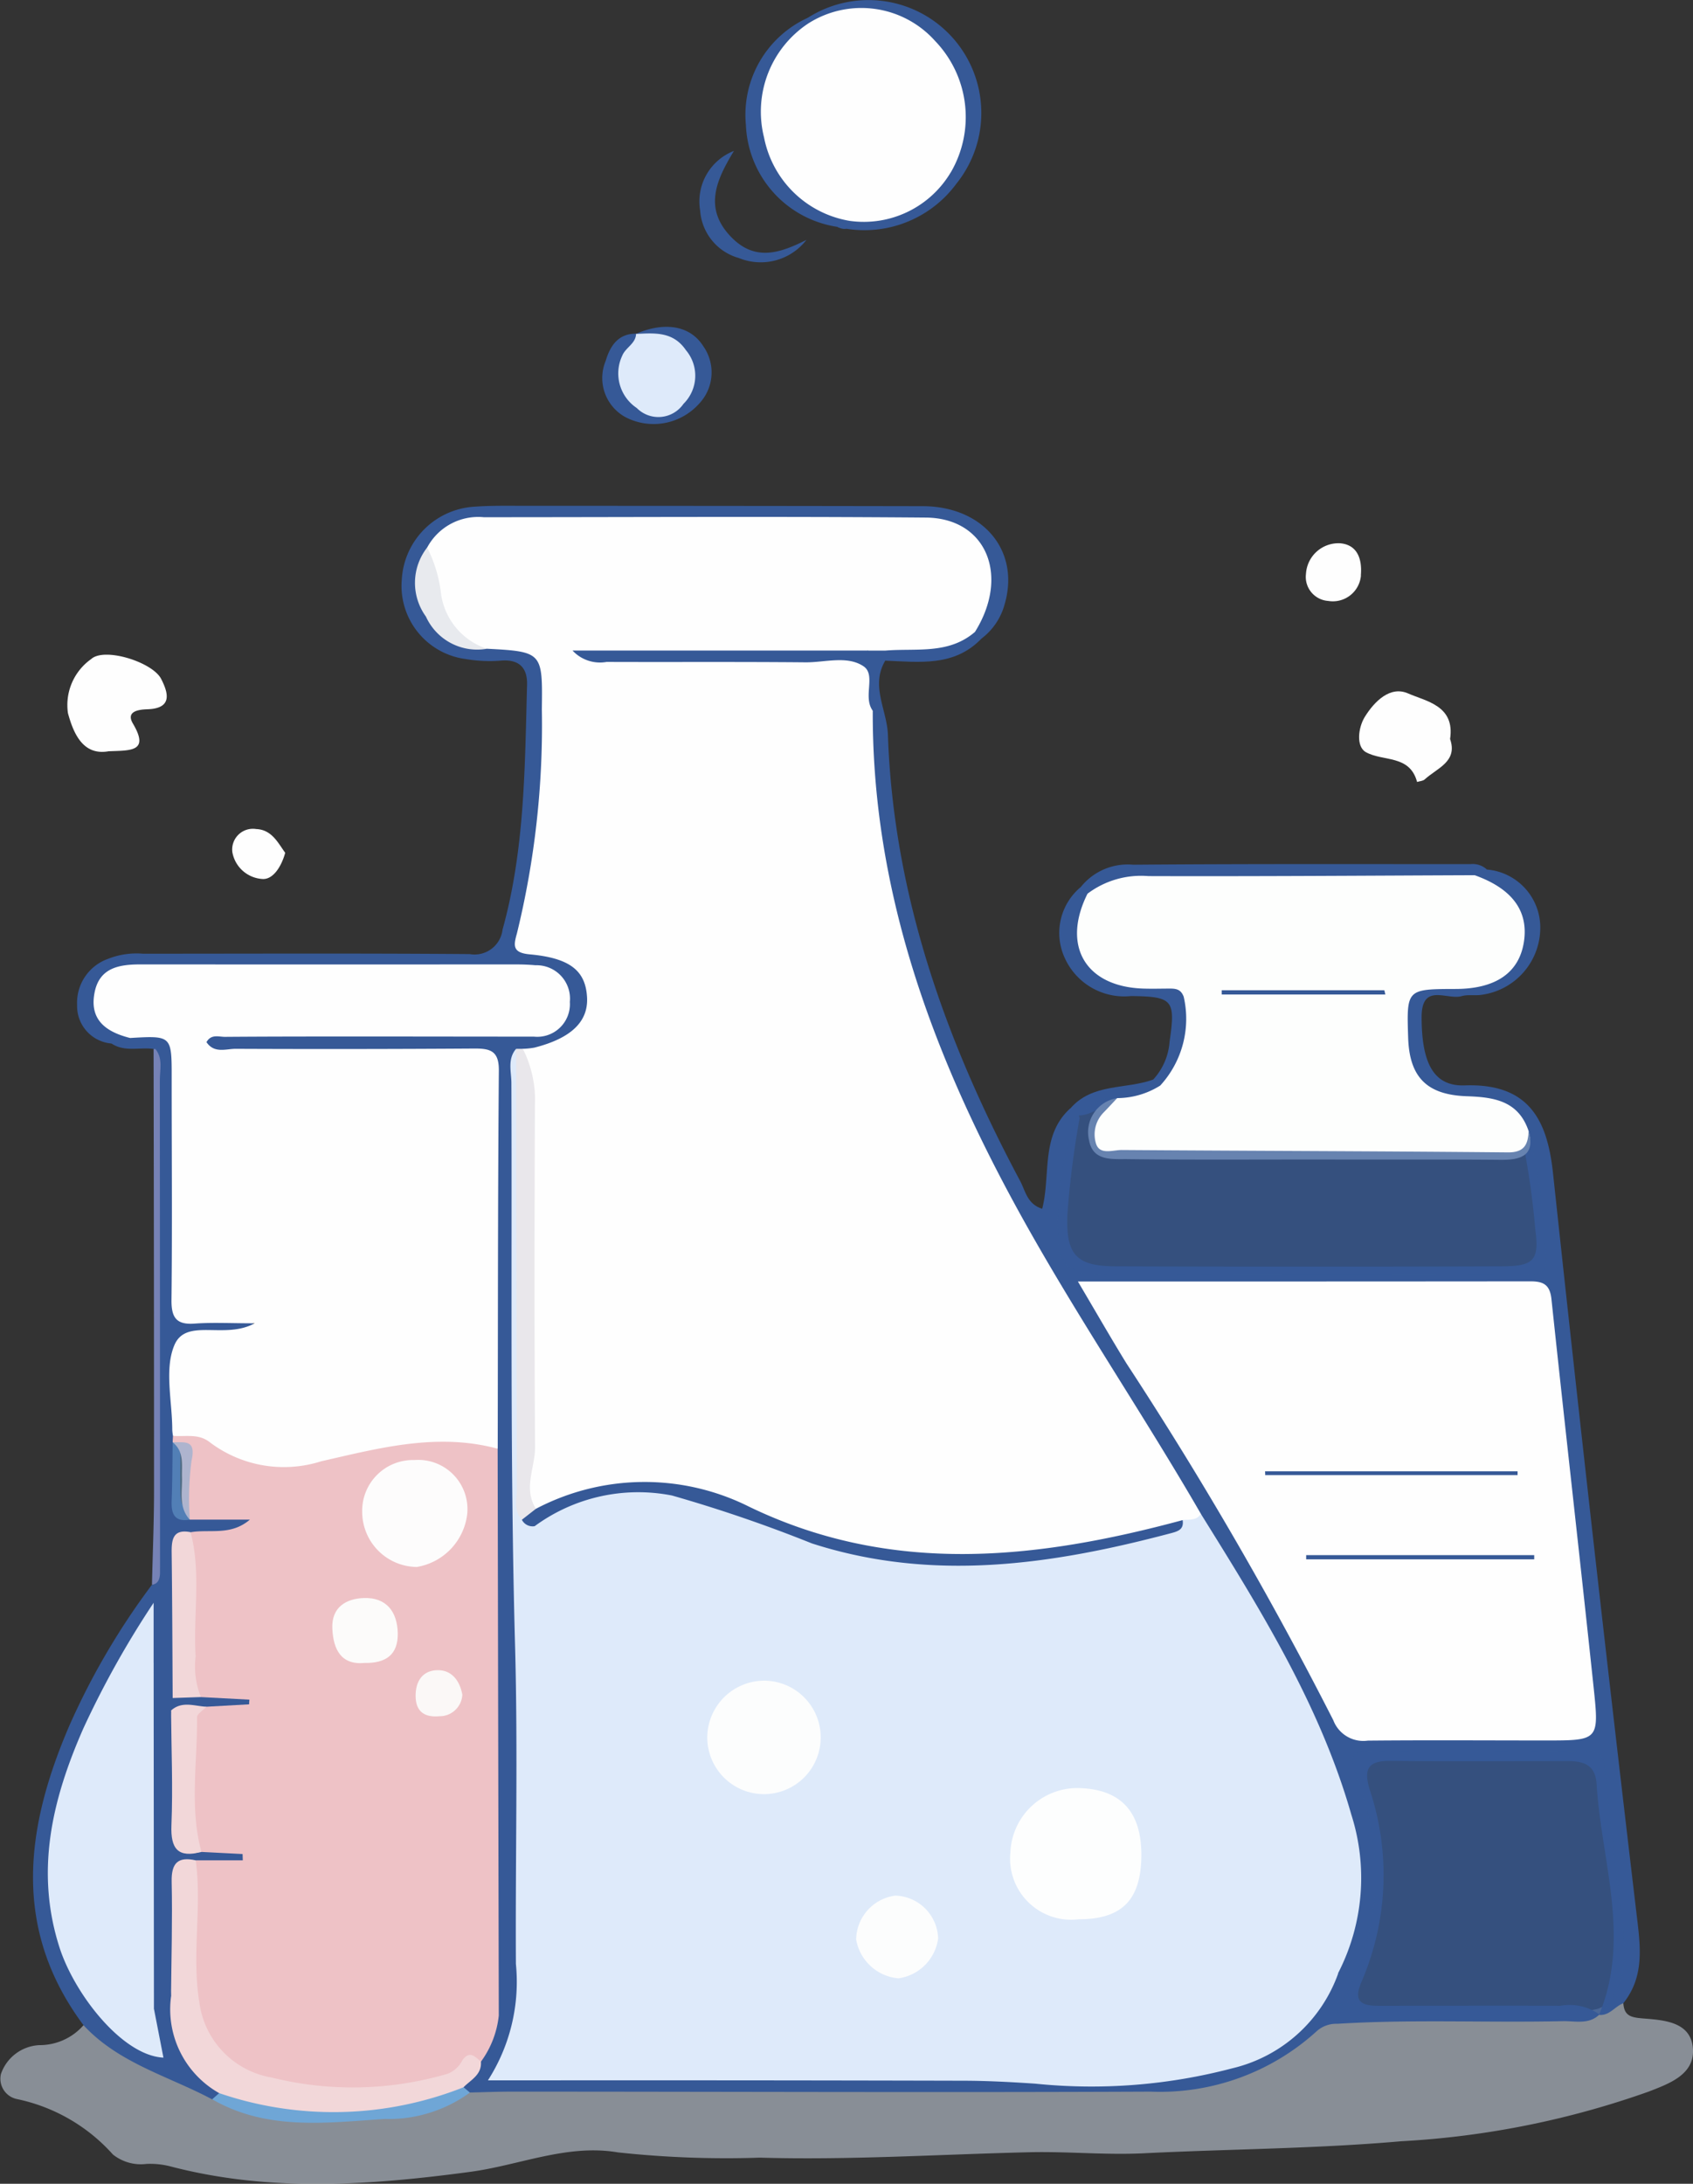<svg xmlns="http://www.w3.org/2000/svg" xmlns:xlink="http://www.w3.org/1999/xlink" width="76" height="98" viewBox="0 0 76 98">
  <rect x="0" y="0" width="76" height="98" fill="#333333" stroke="none"/>
  <defs>
    <clipPath id="clip-path">
      <rect id="Rectangle_1897" data-name="Rectangle 1897" width="76" height="98" fill="none"/>
    </clipPath>
  </defs>
  <g id="Group_1273" data-name="Group 1273" transform="translate(0 0)">
    <g id="Group_1119" data-name="Group 1119" transform="translate(0 0)" clip-path="url(#clip-path)">
      <path id="Path_15983" data-name="Path 15983" d="M72.872,80.641c.042.569.341.637.887.681.94.077,2.182.143,2.24,1.4.052,1.135-1.1,1.536-1.98,1.88a39.542,39.542,0,0,1-11.112,2.231c-3.85.338-7.7.348-11.542.539-1.732.086-3.431-.086-5.141-.046-4.036.095-8.069.359-12.11.243a45.163,45.163,0,0,1-6.375-.236c-2.287-.388-4.436.584-6.656.877-4.488.6-8.988.921-13.453-.254a3.675,3.675,0,0,0-1.053-.106,2.011,2.011,0,0,1-1.507-.421,7.953,7.953,0,0,0-4.3-2.487A.93.93,0,0,1,.044,83.81a1.922,1.922,0,0,1,1.724-1.29,2.619,2.619,0,0,0,1.98-.893.726.726,0,0,1,.622.174c1.584,1.448,3.683,1.931,5.494,2.959,2.339,1.2,4.835.86,7.3.732a10.229,10.229,0,0,0,4.061-1.153,8.971,8.971,0,0,1,1.993-.086c9.153-.006,18.306-.023,27.458.008A12.882,12.882,0,0,0,58.9,81.717c1.027-.787,2.374-.618,3.588-.652,2.887-.081,5.776,0,8.66-.042a2.222,2.222,0,0,0,.414-.1c.447-.038.8-.543,1.312-.28" transform="translate(0 9.258)" fill="#deeafa" opacity="0.5"/>
      <path id="Path_15984" data-name="Path 15984" d="M72.521,87.559c-.379.139-.621.57-1.089.522,1.439-3.466.1-6.9-.11-10.351-.057-.922-.638-1.042-1.373-1.04-2.622.006-5.244.02-7.864-.007-.984-.011-1.244.316-.95,1.284a12.1,12.1,0,0,1-.357,8.608c-.392.894-.046,1.1.771,1.1,2.71,0,5.421-.012,8.13,0a2.329,2.329,0,0,1,1.771.388c-.476.465-1.086.29-1.635.3-3.375.077-6.753-.09-10.128.118a1.313,1.313,0,0,0-.936.337,10.447,10.447,0,0,1-7.457,2.708c-9.561.043-19.124,0-28.686,0-.622,0-1.244.026-1.866.039-.3.1-.356-.084-.374-.316.22-.541.566-1.02.744-1.582a7.914,7.914,0,0,0,.52-3.259c.01-7.9-.05-15.795.024-23.692-.047-5.209-.006-10.418-.023-15.626-.007-1.876-.072-1.94-1.956-1.944-3.021-.009-6.044.017-9.065-.016-.686-.008-1.779.113-1.786-.693-.008-.872,1.089-.633,1.737-.639,3.955-.036,7.911-.011,11.866-.019,1.633,0,2.369-.384,2.249-1.22-.191-1.328-1.3-1.144-2.2-1.148C17.191,41.391,11.9,41.4,6.615,41.4c-.267,0-.533.008-.8.032a1.338,1.338,0,0,0-1.289.783c-.238.6.08,1.021.506,1.393a2.326,2.326,0,0,1,.445.5c.024.779-.462.448-.827.382a1.686,1.686,0,0,1-1.54-1.725A2.093,2.093,0,0,1,4.5,40.69a3.471,3.471,0,0,1,1.567-.23c4.888,0,9.776-.022,14.664.017a1.266,1.266,0,0,0,1.478-1.1c1-3.6,1-7.3,1.1-10.986.02-.743-.336-1.146-1.154-1.085a6.38,6.38,0,0,1-1.59-.068,3.311,3.311,0,0,1-2.879-3.574A3.471,3.471,0,0,1,20.942,20.4c.752-.056,1.51-.04,2.266-.04q8.931,0,17.863.016c2.733.008,4.385,2.02,3.672,4.419a2.856,2.856,0,0,1-1.026,1.516c-.333.06-.4-.146-.411-.41,1.236-3.563-.545-4.692-3.647-4.616-5.855.143-11.715.046-17.573.036a3.372,3.372,0,0,0-2.791.954,2.187,2.187,0,0,0-.26,2.776,2.389,2.389,0,0,0,2.7,1.387c2.235.035,2.511.333,2.573,2.536a37.88,37.88,0,0,1-.943,10.176c-.095.388-.387.784.374.982,1.972.515,2.634,1.221,2.59,2.492-.042,1.2-.891,1.967-2.73,2.459-.171.047.042-.014-.128.035a.893.893,0,0,0-.361.246,2.394,2.394,0,0,0-.152,1.183c0,6.2-.158,12.4.042,18.587.216,6.672.217,13.342.247,20.014a12.041,12.041,0,0,1-.562,4.613c-.228.575-.062.844.559.837.312,0,.623,0,.935,0,6.14,0,12.28.035,18.419-.018,2.186-.019,4.34.4,6.526.293a27.134,27.134,0,0,0,5.409-.735,6.869,6.869,0,0,0,4.761-3.744c1.97-3.8.96-7.409-.7-10.977a93.148,93.148,0,0,0-5.3-9.684c-2.819-4.591-5.785-9.093-8.385-13.819a49.282,49.282,0,0,1-6.361-19.552c-.086-.978-.023-1.961-.052-2.941.072-.864-.1-1.73.035-2.594a.665.665,0,0,1,.822-.11.39.39,0,0,1,.036.592c-.673,1.125.081,2.221.119,3.327.246,7.178,2.592,13.761,5.94,20.03.233.435.31,1.029.986,1.24.392-1.526-.079-3.277,1.247-4.493.343-.05.383.2.431.437a40.663,40.663,0,0,0-.55,4.368c-.058,1.756.422,2.264,2.148,2.27q8.673.03,17.345,0c1.439,0,1.7-.264,1.515-1.641a35.633,35.633,0,0,0-.588-4.091,2.3,2.3,0,0,0-2.262-1.534,3.358,3.358,0,0,1-3.095-4.7,1.124,1.124,0,0,1,1.107-.786c.574-.058,1.155,0,1.728-.081a2.317,2.317,0,0,0,2.117-1.579,2.076,2.076,0,0,0-1.012-2.4,2.4,2.4,0,0,1-.792-.7c.043-.442.3-.436.619-.294a2.613,2.613,0,0,1,2.4,2.7A3.04,3.04,0,0,1,66.187,42.3c-.3.054-.635-.02-.926.064-.655.188-1.8-.629-1.795.959.006,2.028.526,3.1,1.943,3.046,2.9-.1,3.7,1.592,3.953,3.913Q71.141,66.9,73.108,83.491c.169,1.447.4,2.824-.586,4.068" transform="translate(0.351 2.339)" fill="#365997"/>
      <path id="Path_15985" data-name="Path 15985" d="M9.372,86.937C7.411,85.893,5.179,85.319,3.6,83.612.355,79.261,1.006,74.7,2.977,70.136a32.335,32.335,0,0,1,3.692-6.289c.339-.02.115-.633.563-.541.576.458.368,1.115.434,1.7.122,1.113-.285,2.268.265,3.34a1.641,1.641,0,0,0,1.186.211,3.25,3.25,0,0,1,2.276.462c-.58.76-1.331.538-2.005.6-.551-.007-1.14-.172-1.544.4a2.173,2.173,0,0,0-.17,1.178c.055,3.608-.126,7.218.1,10.821a6.045,6.045,0,0,0,2.009,4.6c-.028.246-.128.4-.408.317" transform="translate(0.15 7.273)" fill="#365997"/>
      <path id="Path_15986" data-name="Path 15986" d="M4.577,30.685c-1.147.21-1.579-.786-1.83-1.71a2.527,2.527,0,0,1,1.046-2.429c.592-.538,2.746.135,3.137.891.329.64.514,1.327-.614,1.364-.421.013-.974.1-.651.644.751,1.272-.1,1.2-1.088,1.241" transform="translate(0.303 3.028)" fill="#fefefe"/>
      <path id="Path_15987" data-name="Path 15987" d="M7.245,71.439c-.61-.73-.184-1.592-.3-2.385-.156-1.059.295-2.172-.273-3.2a.566.566,0,0,1-.034-.474c.079-7.417.018-14.834.03-22.251a1.587,1.587,0,0,0-.109-.651l-.175-.168c-.63-.087-1.3.151-1.89-.248.284-.064.614.029.836-.25,1.469-.745,2.215-.367,2.255,1.246.076,3.072.013,6.145.029,9.218.008,1.825.014,1.82,1.844,1.939.515.033,1.079-.037,1.5.55-.555.644-1.343.592-2.051.671a1.251,1.251,0,0,0-1.3,1.481c.033.844.027,1.691-.007,2.535,0,.148-.011.3-.013.446.012.753-.017,1.506,0,2.261.012.478.038.915.691.871a11.719,11.719,0,0,1,1.959.08c.3.052.691.137.712.467.023.382-.329.584-.687.681a12.236,12.236,0,0,1-2.077.147c-.669.236-.548.837-.563,1.33-.042,1.357,0,2.715-.021,4.072a2.325,2.325,0,0,1-.356,1.628" transform="translate(0.507 4.763)" fill="#365997"/>
      <path id="Path_15988" data-name="Path 15988" d="M58.91,29.968c.351,1.015-.582,1.3-1.138,1.809-.081.075-.227.079-.344.116-.332-1.236-1.526-.905-2.3-1.338-.445-.25-.348-1.1-.043-1.589.43-.69,1.137-1.4,1.941-1.045s2.112.542,1.883,2.046" transform="translate(6.186 3.198)" fill="#fefefe"/>
      <path id="Path_15989" data-name="Path 15989" d="M61.826,35.023l-.544.256c-.522.573-1.223.445-1.871.448q-5.787.027-11.576,0a9.832,9.832,0,0,0-3.663.489.531.531,0,0,1-.573-.408,2.693,2.693,0,0,1,2.351-1c5.047-.042,10.095-.025,15.142-.027a.942.942,0,0,1,.733.24" transform="translate(4.92 3.997)" fill="#365997"/>
      <path id="Path_15990" data-name="Path 15990" d="M32.6.792A5.065,5.065,0,0,1,39.247,8.26c-.4.033-.4-.266-.435-.533a7.1,7.1,0,0,0,.414-3.4A4.3,4.3,0,0,0,33.565,1a1.759,1.759,0,0,1-.911.128.225.225,0,0,1-.1-.214c.012-.081.03-.122.052-.122" transform="translate(3.673 0)" fill="#365997"/>
      <path id="Path_15991" data-name="Path 15991" d="M32.885.71c0,.088,0,.176,0,.264.134.449-.257.617-.477.865a4.513,4.513,0,0,0,.87,7.034c.505.35,1.166.457,1.541,1-.1.389-.343.365-.628.225a4.824,4.824,0,0,1-4.1-4.572A4.782,4.782,0,0,1,32.885.71" transform="translate(3.393 0.082)" fill="#365997"/>
      <path id="Path_15992" data-name="Path 15992" d="M43.7,35.7l.3.3a.8.8,0,0,1,.078.513c-.309,2.388.364,3.2,2.808,3.406,1.547.129,1.743.313,1.752,1.861.006,1.139.177,2.381-1.26,2.91-.238-.006-.437-.057-.417-.362a2.8,2.8,0,0,0,.721-1.682c.273-1.877.15-2.027-1.727-2.05a2.93,2.93,0,0,1-3-1.757A2.68,2.68,0,0,1,43.7,35.7" transform="translate(4.821 4.103)" fill="#365997"/>
      <path id="Path_15993" data-name="Path 15993" d="M25.793,13.474c1.3-.566,2.452-.378,3.037.555a2.04,2.04,0,0,1-.2,2.585,2.742,2.742,0,0,1-3.286.6,2,2,0,0,1-.9-2.527c.194-.651.544-1.229,1.365-1.226.319.452-.11.731-.249,1.077a1.591,1.591,0,0,0,.788,2.125c.808.31,1.279-.168,1.6-.8a1.45,1.45,0,0,0-.92-1.933c-.4-.176-.895-.1-1.234-.452" transform="translate(2.744 1.512)" fill="#365997"/>
      <path id="Path_15994" data-name="Path 15994" d="M6.492,65.488l0,.281c-.016.243-.078.452-.361.5.031-1.378.091-2.756.092-4.135q0-9.954-.02-19.909l.078,0c.4.036.335.35.335.6,0,7.431.014,14.862,0,22.292a.968.968,0,0,1-.12.376" transform="translate(0.691 4.852)" fill="#7682b6"/>
      <path id="Path_15995" data-name="Path 15995" d="M55.151,23.309a1.265,1.265,0,0,1-1.468,1.147,1.082,1.082,0,0,1-1-1.217,1.461,1.461,0,0,1,1.542-1.37c.74.067.989.667.921,1.44" transform="translate(5.943 2.512)" fill="#fefefe"/>
      <path id="Path_15996" data-name="Path 15996" d="M33.018,10.066a2.594,2.594,0,0,1-3.035.815,2.383,2.383,0,0,1-1.737-2.126,2.433,2.433,0,0,1,1.517-2.681c-.793,1.308-1.393,2.593-.09,3.9,1.078,1.08,2.2.664,3.345.093" transform="translate(3.185 0.698)" fill="#365997"/>
      <path id="Path_15997" data-name="Path 15997" d="M11.746,34.436c-.18.65-.562,1.214-1.032,1.174a1.461,1.461,0,0,1-1.34-1.2.93.93,0,0,1,1.072-1.04c.7.028.978.623,1.3,1.066" transform="translate(1.057 3.835)" fill="#fefefe"/>
      <path id="Path_15998" data-name="Path 15998" d="M33.774,9.388l.556-.272a.8.8,0,0,1,.683-.323A4,4,0,0,0,38.2,7.257a.67.67,0,0,1,.669-.317c.028.2.021.414.241.524a5.127,5.127,0,0,1-5.335,1.923" transform="translate(3.811 0.796)" fill="#365997"/>
      <path id="Path_15999" data-name="Path 15999" d="M39.731,25.44l.307.284c-1.223,1.283-2.792,1.061-4.324,1v-.45c1.26-.662,2.692-.486,4.017-.833" transform="translate(4.03 2.924)" fill="#365997"/>
      <path id="Path_16000" data-name="Path 16000" d="M46.913,43.442l.3.281c-.317.831-1.084.722-1.742.841-.746-.138-1.289.555-2.014.5l-.29-.3c.994-1.168,2.507-.853,3.747-1.317" transform="translate(4.871 4.992)" fill="#365997"/>
      <path id="Path_16001" data-name="Path 16001" d="M8.557,84.57l.315-.279a.924.924,0,0,1,.892-.085,18.543,18.543,0,0,0,5.547.458,8.4,8.4,0,0,0,3.135-.492c.441-.163.9-.439,1.4-.143l.283.236a6.2,6.2,0,0,1-3.836,1.185c-2.622.175-5.284.53-7.732-.882" transform="translate(0.966 9.641)" fill="#6fa6d6"/>
      <path id="Path_16002" data-name="Path 16002" d="M41.817,25.972c-1.186,1.018-2.644.719-4.017.833h-.773a2.485,2.485,0,0,1-1.552.217c-3.155.011-6.309.006-9.462.006q4.651,0,9.3,0c1.778,0,1.779,0,1.822,1.823a1.5,1.5,0,0,0,.1.652c-.032,8,2.611,15.227,6.371,22.139,2.587,4.755,5.65,9.221,8.357,13.9.023.559-.433.53-.776.641a46.571,46.571,0,0,1-9.022,1.57A23.143,23.143,0,0,1,31.33,65.48a9.723,9.723,0,0,0-8-.221,1.7,1.7,0,0,1-1.419.137,1.4,1.4,0,0,1-.441-1.333c.446-5.9.055-11.812.2-17.716.014-.575-.422-1.088-.152-1.671a3.467,3.467,0,0,0,.53-.054c1.644-.419,2.419-1.163,2.361-2.252-.063-1.187-.747-1.768-2.574-1.933-.8-.072-.719-.419-.573-.944a39.284,39.284,0,0,0,1.118-10.058c.034-2.55.034-2.583-2.468-2.713a2.3,2.3,0,0,1-2.1-1.589,7.191,7.191,0,0,1-.581-2.951,2.6,2.6,0,0,1,2.545-1.362c6.615,0,13.229-.04,19.844.016,2.719.023,3.78,2.611,2.2,5.136" transform="translate(1.944 2.391)" fill="#fefefe"/>
      <path id="Path_16003" data-name="Path 16003" d="M50.706,61.334c.294-.032.621.038.82-.276,2.671,4.291,5.349,8.581,6.755,13.5a9.331,9.331,0,0,1-.589,7.1c-2.006,3.043-4.93,4.173-8.454,4.164-8.452-.023-16.905-.008-25.358-.009a11.081,11.081,0,0,1-1.333-.036c-1.133-.138-1.473-.542-1.431-1.66.228-6.1.059-12.208.091-18.312a35.31,35.31,0,0,1,.093-4c.128-.623.668-.776,1.144-1.008a9.261,9.261,0,0,1,7.859-.13c1.275.517,2.56,1.017,3.866,1.45a22.582,22.582,0,0,0,12.079.426c1.5-.323,3.1-.329,4.458-1.213" transform="translate(2.382 6.879)" fill="#deeafa"/>
      <path id="Path_16004" data-name="Path 16004" d="M6.966,58.112c0-.1.009-.191.014-.287a1.58,1.58,0,0,1,1.978.087,5.929,5.929,0,0,0,4.993.592,19.535,19.535,0,0,1,5.789-.759,2.22,2.22,0,0,1,1.814.659q.023,12.718.051,25.435a4.255,4.255,0,0,1-.8,2.07c-3.524,2.1-7.156,1.919-10.833.483a3.14,3.14,0,0,1-1.89-2.121,15.766,15.766,0,0,1-.129-7.479,10.977,10.977,0,0,1,2.04-.08,7.216,7.216,0,0,1-1.837-.127,1.565,1.565,0,0,1-.546-1.408c-.038-1.269-.043-2.54,0-3.809.021-.611.032-1.273.874-1.386l1.913-.107c0-.07.009-.139.012-.21L8.235,69.55a.908.908,0,0,1-.565-.829,33.842,33.842,0,0,1,.1-6.57c.876-.144,1.8.169,2.662-.565h-2.7c-.509-.556-.329-1.245-.348-1.89-.017-.565.11-1.158-.421-1.583" transform="translate(0.786 6.609)" fill="#eec2c6"/>
      <path id="Path_16005" data-name="Path 16005" d="M21.914,60.552c-2.708-.732-5.319-.029-7.928.566a5.519,5.519,0,0,1-4.993-.855c-.51-.407-1.1-.239-1.654-.29a2.14,2.14,0,0,1-.032-.264c0-1.285-.366-2.734.1-3.816.533-1.229,2.241-.227,3.6-.969-1.085,0-1.885-.045-2.677.012C7.519,55,7.263,54.7,7.272,53.881c.037-3.328.008-6.656.009-9.984,0-1.885,0-1.885-1.868-1.777-1.062-.269-1.84-.8-1.592-2.046.219-1.106,1.1-1.256,2.054-1.256q8.4.005,16.806,0c.31,0,.623.009.933.038A1.5,1.5,0,0,1,25.155,40.5a1.466,1.466,0,0,1-1.616,1.559c-2.535,0-5.069-.006-7.6-.006-2.09,0-4.18,0-6.27.016-.274,0-.614-.137-.826.237.355.528.89.293,1.33.3q5.337.023,10.671-.012c.731-.006,1.132.093,1.124.991-.047,5.656-.04,11.313-.051,16.969" transform="translate(0.426 4.461)" fill="#fefefe"/>
      <path id="Path_16006" data-name="Path 16006" d="M43.485,51.582c6.987,0,13.648,0,20.309-.007.578,0,.875.142.945.8.617,5.831,1.284,11.657,1.9,17.488.244,2.31.2,2.316-2.146,2.316-2.665,0-5.33-.019-8,.007a1.441,1.441,0,0,1-1.546-.913,169.7,169.7,0,0,0-9.288-16.018c-.692-1.124-1.348-2.27-2.177-3.671" transform="translate(4.907 5.927)" fill="#fefefe"/>
      <path id="Path_16007" data-name="Path 16007" d="M45.252,45.231a3.646,3.646,0,0,0,1.929-.564,4.431,4.431,0,0,0,1.054-3.982c-.121-.328-.333-.368-.606-.369-.4,0-.8.013-1.2,0-2.6-.08-3.685-1.914-2.513-4.258a3.994,3.994,0,0,1,2.732-.79c4.882.016,9.765-.021,14.648-.04,1.678.6,2.422,1.6,2.211,2.986s-1.26,2.114-3.059,2.119c-2.209.006-2.209.006-2.138,2.19.058,1.763.832,2.562,2.634,2.624,1.21.041,2.311.2,2.771,1.554.331,1.144-.405,1.306-1.24,1.3-2.439-.023-4.88-.007-7.319-.013-3.15-.007-6.3.021-9.449-.018-.682-.008-1.556.1-1.722-.848a1.546,1.546,0,0,1,1.262-1.889" transform="translate(4.903 4.048)" fill="#fdfefd"/>
      <path id="Path_16008" data-name="Path 16008" d="M65.721,82.308H53.868a12.366,12.366,0,0,0,1.781-5.43,13.3,13.3,0,0,0-.859-5.354c-.266-.672-.279-1.065.644-1.057,3.2.028,6.393.009,9.589-.007.573,0,.884.147.948.8.23,2.338.505,4.674.789,7.006.183,1.5.135,2.921-1.056,4.054l.017-.016" transform="translate(6.078 8.097)" fill="#365997" opacity="0.75"/>
      <path id="Path_16009" data-name="Path 16009" d="M45.338,44.2c-.21.223-.416.449-.631.668a1.4,1.4,0,0,0-.329,1.355c.156.555.76.305,1.167.309,5.775.041,11.55.051,17.326.107.755.007.909-.368.935-.968a29.428,29.428,0,0,1,.776,5.645c.089.984-.631.772-1.166.773q-6.538.015-13.077.006c-2,0-4-.037-6,.006a1.428,1.428,0,0,1-1.649-1.5,14.079,14.079,0,0,1,.826-5.621c.566-.359,1.041-.937,1.827-.774" transform="translate(4.816 5.076)" fill="#365997" opacity="0.75"/>
      <path id="Path_16010" data-name="Path 16010" d="M21.782,63.634q0,10.422,0,20.843c0,.311.009.623,0,.935-.066,2.011-.067,2.011,2.052,2.012,8.491,0,16.981-.032,25.472.025a10.022,10.022,0,0,0,7.824-3.193,5.614,5.614,0,0,1,.728-.565A6.682,6.682,0,0,1,53.1,87.966a24.808,24.808,0,0,1-8.848.69c-1.064-.072-2.127-.129-3.189-.132q-9.94-.025-19.881-.016h-1.5a8.186,8.186,0,0,0,1.256-5.229c-.027-4.767.093-9.538-.038-14.3-.23-8.406-.13-16.814-.164-25.22,0-.513-.188-1.073.208-1.54a5.131,5.131,0,0,1,.43,2.332q-.005,7.686,0,15.373a12.2,12.2,0,0,0-.067,2.9,8.832,8.832,0,0,0,.467.807" transform="translate(2.221 4.851)" fill="#deeafa"/>
      <path id="Path_16011" data-name="Path 16011" d="M8.02,74.91c.287,2.1-.188,4.214.159,6.345a3.941,3.941,0,0,0,3.258,3.4,15.105,15.105,0,0,0,7.878-.168,1.239,1.239,0,0,0,.669-.6c.331-.472.572-.169.838.051.045.592-.451.816-.782,1.152a15.848,15.848,0,0,1-10.969.262,4.317,4.317,0,0,1-2.16-4.33,54.055,54.055,0,0,1-.082-5.537c-.01-.931.494-1.007,1.192-.576" transform="translate(0.767 8.579)" fill="#f2d7d9"/>
      <path id="Path_16012" data-name="Path 16012" d="M21.08,63.348c-.391-.414-.226-.93-.228-1.4q-.028-9.865-.031-19.732h.3a5.073,5.073,0,0,1,.543,2.525c-.021,5.113-.029,10.227.006,15.34.007.924-.544,1.864.041,2.778,0,.426-.318.454-.627.488" transform="translate(2.349 4.851)" fill="#e9e7eb"/>
      <path id="Path_16013" data-name="Path 16013" d="M36.574,28.885c-.46-.617.159-1.605-.415-1.993-.732-.493-1.726-.172-2.6-.178-2.978-.028-5.957-.007-8.935-.018a1.682,1.682,0,0,1-1.528-.51H36.365a5.489,5.489,0,0,1,.209,2.7" transform="translate(2.606 3.009)" fill="#365997"/>
      <path id="Path_16014" data-name="Path 16014" d="M17.287,22.041a6.125,6.125,0,0,1,.605,1.932,3.042,3.042,0,0,0,2.079,2.608,2.526,2.526,0,0,1-2.74-1.444,2.574,2.574,0,0,1,.056-3.1" transform="translate(1.889 2.533)" fill="#e8eaee"/>
      <path id="Path_16015" data-name="Path 16015" d="M6.576,66.945l.013,15.5c-.831.359-1.249-.233-1.61-.776C2.6,78.1,2.084,74.364,4.05,70.429c.437-.877.846-1.77,1.337-2.618.26-.448.5-.982,1.19-.866" transform="translate(0.321 7.691)" fill="#deeafa"/>
      <path id="Path_16016" data-name="Path 16016" d="M6.678,67.222a15.33,15.33,0,0,0-3.192,6.617c-.77,3.029.494,5.556,1.925,8.038a1.657,1.657,0,0,0,1.28.848l.428,2.2c-1.847-.09-3.994-2.851-4.667-4.947-1.107-3.451-.316-6.674,1.072-9.828a41.739,41.739,0,0,1,3.154-5.637Z" transform="translate(0.218 7.414)" fill="#deeafa"/>
      <path id="Path_16017" data-name="Path 16017" d="M7.775,61.675c.485,1.841.11,3.717.226,5.573a3.654,3.654,0,0,0,.238,1.826l-1.269.043c-.012-2.168-.018-4.338-.045-6.508-.008-.6.053-1.089.849-.935" transform="translate(0.781 7.084)" fill="#f2d7d9"/>
      <path id="Path_16018" data-name="Path 16018" d="M8.5,68.707c-.147.159-.423.32-.422.477.022,2.015-.348,4.045.2,6.042-1.389.361-1.477.32-1.456-1.012a52.02,52.02,0,0,1,.087-5.335c.489-.444,1.051-.2,1.59-.172" transform="translate(0.767 7.885)" fill="#f2d7d9"/>
      <path id="Path_16019" data-name="Path 16019" d="M6.925,68.853c.013,1.715.086,3.432.017,5.143-.043,1.076.3,1.475,1.352,1.2l1.842.094c0,.095.006.19.009.283H8.033c-.8-.18-1.1.123-1.081.961.038,1.717-.013,3.435-.029,5.152-.051-.071-.144-.143-.146-.216q-.2-6.2,0-12.408c0-.072.1-.142.15-.213" transform="translate(0.754 7.912)" fill="#365997"/>
      <path id="Path_16020" data-name="Path 16020" d="M6.477,65.494q0-10.927-.009-21.855c0-.474.149-.983-.2-1.411.752-.246.457.38.461.623.027,1.917.014,3.833.016,5.75,0,5.125.009,10.249-.007,15.375,0,.508.208,1.079-.256,1.52" transform="translate(0.707 4.846)" fill="#365997"/>
      <path id="Path_16021" data-name="Path 16021" d="M6.971,58.05c.521.019,1.066-.139.847.821a13.05,13.05,0,0,0-.078,2.652c-.673.116-.839-.241-.816-.834.034-.879.033-1.759.047-2.639" transform="translate(0.781 6.671)" fill="rgba(111,166,214,0.5)"/>
      <path id="Path_16022" data-name="Path 16022" d="M39.215,7.7a4.542,4.542,0,0,1-4.537,2.175,4.709,4.709,0,0,1-3.843-3.746,4.744,4.744,0,0,1,1.981-5.11,4.439,4.439,0,0,1,5.7.784,4.926,4.926,0,0,1,.7,5.9" transform="translate(3.463 0.037)" fill="#fefefe"/>
      <path id="Path_16023" data-name="Path 16023" d="M25.722,13.443c.841-.039,1.676-.123,2.256.729a1.774,1.774,0,0,1-.109,2.407,1.368,1.368,0,0,1-2.1.187,1.866,1.866,0,0,1-.649-2.35c.152-.371.611-.537.62-.989l-.018.016" transform="translate(2.814 1.543)" fill="#deeafa"/>
      <path id="Path_16024" data-name="Path 16024" d="M21.054,61.345l.625-.488a10.48,10.48,0,0,1,9.577-.094c6.4,3.091,12.911,2.367,19.457.6.068.427-.217.506-.542.592-5.332,1.411-10.682,2.2-16.1.454a64.313,64.313,0,0,0-6.284-2.151,7.858,7.858,0,0,0-6.161,1.377.542.542,0,0,1-.574-.285" transform="translate(2.376 6.854)" fill="#365997"/>
      <path id="Path_16025" data-name="Path 16025" d="M46.637,75c-.012,1.989-.868,2.859-2.812,2.86a2.742,2.742,0,0,1-3.066-3.01,3.009,3.009,0,0,1,3.015-2.879C45.691,72,46.649,73.009,46.637,75" transform="translate(4.599 8.27)" fill="#fdfefe"/>
      <path id="Path_16026" data-name="Path 16026" d="M31.222,67.652a2.546,2.546,0,1,1-2.691,2.534,2.56,2.56,0,0,1,2.691-2.534" transform="translate(3.219 7.774)" fill="#fcfdfd"/>
      <path id="Path_16027" data-name="Path 16027" d="M38.217,78.226a2.091,2.091,0,0,1-1.781,1.786,2.11,2.11,0,0,1-1.9-1.743A2.019,2.019,0,0,1,36.293,76.3a1.982,1.982,0,0,1,1.924,1.922" transform="translate(3.897 8.768)" fill="#fcfdfd"/>
      <path id="Path_16028" data-name="Path 16028" d="M14.61,61.1a2.279,2.279,0,0,1,2.346-2.332,2.21,2.21,0,0,1,2.369,2.423,2.731,2.731,0,0,1-2.264,2.376A2.479,2.479,0,0,1,14.61,61.1" transform="translate(1.649 6.753)" fill="#fdfcfc"/>
      <path id="Path_16029" data-name="Path 16029" d="M14.85,67.237c-1.046.095-1.4-.6-1.443-1.54-.048-.97.631-1.35,1.42-1.375,1-.031,1.5.607,1.517,1.591.012.942-.519,1.341-1.493,1.323" transform="translate(1.512 7.391)" fill="#fcfbfa"/>
      <path id="Path_16030" data-name="Path 16030" d="M18.863,68.326a1.019,1.019,0,0,1-1.028.967c-.615.056-1.044-.163-1.068-.854-.024-.663.274-1.178.938-1.211.637-.031,1.033.418,1.158,1.1" transform="translate(1.892 7.725)" fill="#fbf8f7"/>
      <path id="Path_16031" data-name="Path 16031" d="M51.031,59.222H62.367c0,.057,0,.114,0,.171H51.037c0-.057,0-.114-.006-.171" transform="translate(5.758 6.805)" fill="#365997"/>
      <path id="Path_16032" data-name="Path 16032" d="M62.929,62.783H52.69c0-.062,0-.125,0-.187H62.927c0,.062,0,.125,0,.187" transform="translate(5.945 7.193)" fill="#365997"/>
      <path id="Path_16033" data-name="Path 16033" d="M56.624,40.05h-7.34l0-.191h7.3c.016.064.03.127.045.191" transform="translate(5.561 4.58)" fill="#365997"/>
    </g>
  </g>
</svg>
